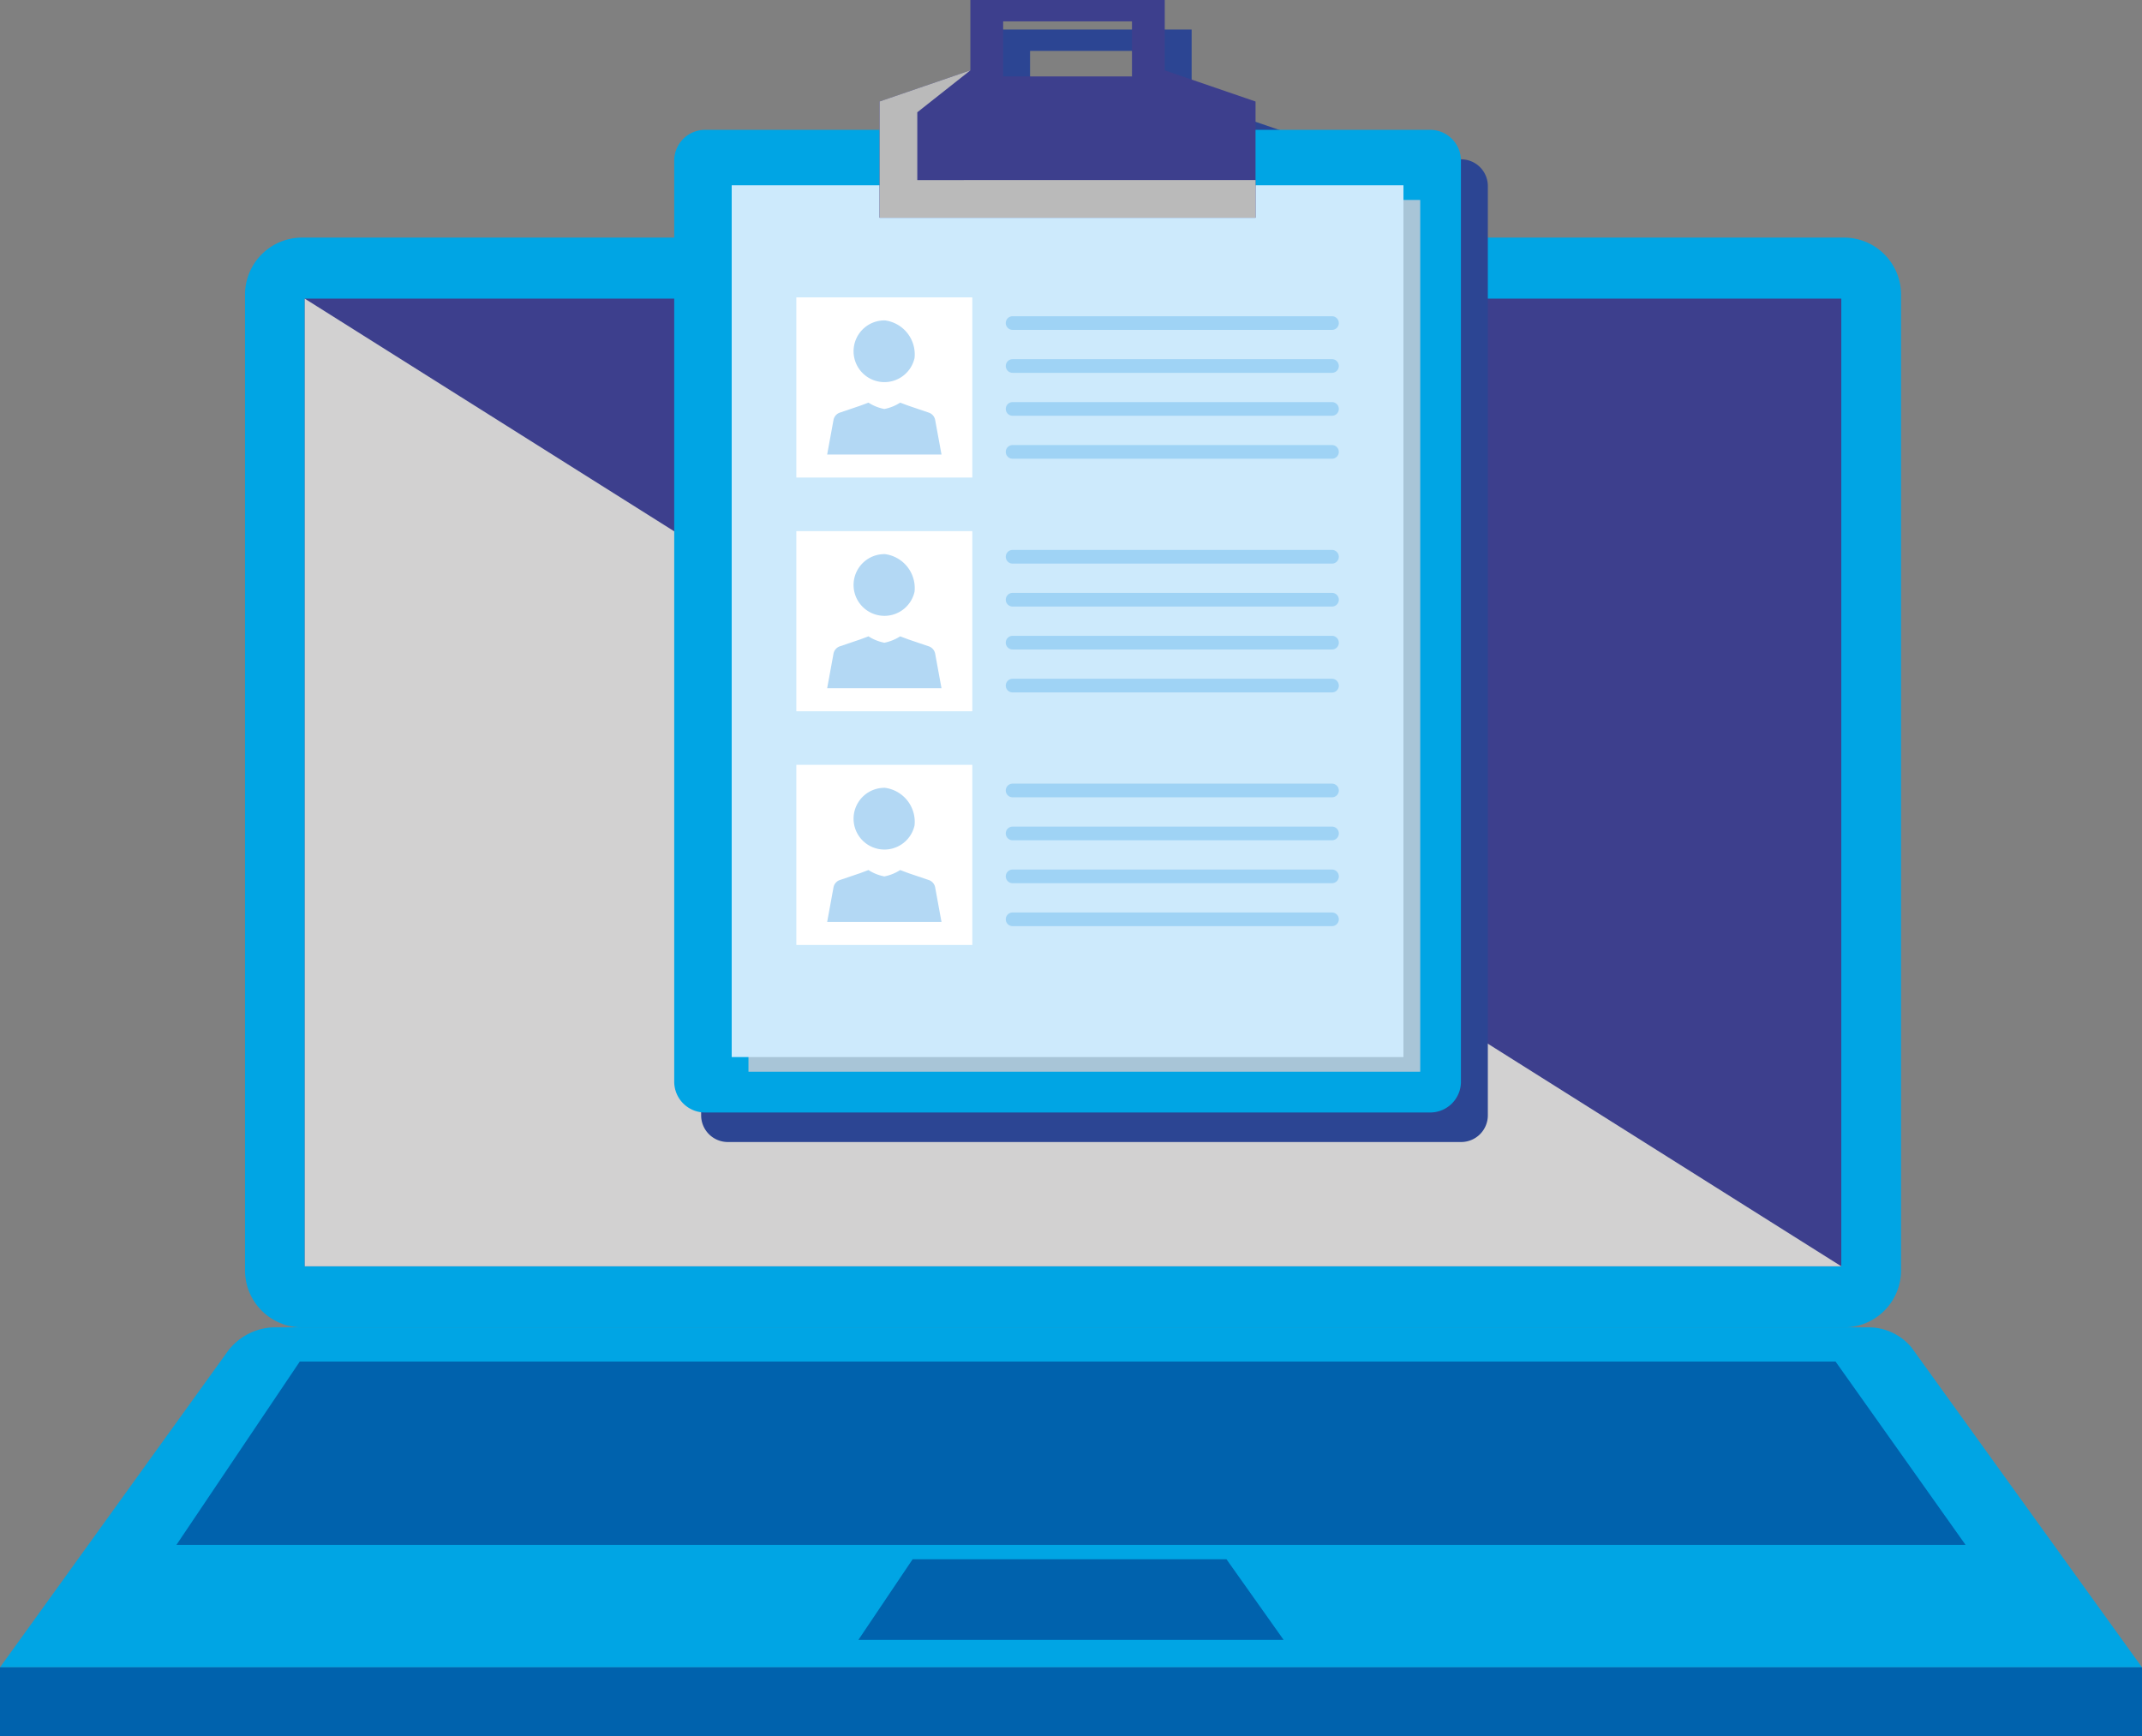 <svg xmlns="http://www.w3.org/2000/svg" width="144.366" height="117" viewBox="0 0 144.366 117">
  <rect x="0" y="0" width="144.366" height="117" fill="#808080" stroke="none"/>
  <defs>
    <style>
      .cls-1 {
        fill: #00a5e4;
      }

      .cls-2 {
        fill: #3d3f8d;
      }

      .cls-3 {
        fill: #d2d1d1;
      }

      .cls-4 {
        fill: #0062ad;
      }

      .cls-5 {
        fill: #2c4593;
      }

      .cls-6 {
        fill: #a8c5d7;
      }

      .cls-7 {
        fill: #cdeafc;
      }

      .cls-8 {
        fill: #bababa;
      }

      .cls-9 {
        fill: #fff;
      }

      .cls-10 {
        fill: #b3d8f4;
      }

      .cls-11 {
        fill: #9fd3f5;
      }
    </style>
  </defs>
  <g id="Group_3163" data-name="Group 3163" transform="translate(-29.822 -262.559)">
    <g id="Group_3162" data-name="Group 3162" transform="translate(29.822 262.556)">
      <g id="Group_3147" data-name="Group 3147" transform="translate(0 16.015)">
        <g id="Group_3146" data-name="Group 3146" transform="translate(16.513)">
          <path id="Rectangle_13637" data-name="Rectangle 13637" class="cls-1" d="M3.845,0H107.771a3.843,3.843,0,0,1,3.843,3.843V69.6a3.845,3.845,0,0,1-3.845,3.845H3.845A3.845,3.845,0,0,1,0,69.6V3.845A3.845,3.845,0,0,1,3.845,0Z"/>
          <rect id="Rectangle_13638" data-name="Rectangle 13638" class="cls-2" width="103.561" height="65.215" transform="translate(4.025 4.113)"/>
          <path id="Path_5942" data-name="Path 5942" class="cls-3" d="M53.49,285.752v65.215H157.052Z" transform="translate(-49.465 -281.639)"/>
        </g>
        <path id="Path_5943" data-name="Path 5943" class="cls-1" d="M158.646,366.991l15.542,21.567H29.822l15.33-21.274a4.026,4.026,0,0,1,3.35-1.64H155.821a3.78,3.78,0,0,1,2.825,1.347Z" transform="translate(-29.822 -292.203)"/>
        <rect id="Rectangle_13639" data-name="Rectangle 13639" class="cls-4" width="144.365" height="4.633" transform="translate(0 96.355)"/>
        <path id="Path_5944" data-name="Path 5944" class="cls-4" d="M51.839,368.3H155.345l8.763,12.356H43.525Z" transform="translate(-31.634 -292.554)"/>
        <path id="Path_5945" data-name="Path 5945" class="cls-4" d="M100.146,383.657H121.3l3.85,5.43H96.493Z" transform="translate(-38.638 -294.585)"/>
      </g>
      <path id="Path_5946" data-name="Path 5946" class="cls-5" d="M135.5,273.6H123.458v-1.907l-6.121-2.1v-4.742h-13.1v4.742l-6.119,2.1V273.6H86.078a1.8,1.8,0,0,0-1.8,1.8v62.626a1.8,1.8,0,0,0,1.8,1.8H135.5a1.8,1.8,0,0,0,1.8-1.8V275.4A1.8,1.8,0,0,0,135.5,273.6Zm-29.054-7.307h8.682V270h-8.682Z" transform="translate(-37.023 -262.859)"/>
      <g id="Group_3161" data-name="Group 3161" transform="translate(45.441)">
        <path id="Rectangle_13640" data-name="Rectangle 13640" class="cls-1" d="M2.075,0H50.949a2.074,2.074,0,0,1,2.074,2.074V64.15a2.073,2.073,0,0,1-2.073,2.073H2.075A2.075,2.075,0,0,1,0,64.149V2.075A2.075,2.075,0,0,1,2.075,0Z" transform="translate(0 8.754)"/>
        <rect id="Rectangle_13641" data-name="Rectangle 13641" class="cls-6" width="45.274" height="58.751" transform="translate(5.004 13.478)"/>
        <rect id="Rectangle_13642" data-name="Rectangle 13642" class="cls-7" width="45.275" height="58.752" transform="translate(3.874 12.49)"/>
        <path id="Path_5947" data-name="Path 5947" class="cls-2" d="M117.357,267.3v-4.741h-13.1V267.3l-6.12,2.1v7.834h25.339V269.4Zm-2.208.41h-8.683V264h8.683Z" transform="translate(-84.297 -262.556)"/>
        <path id="Path_5948" data-name="Path 5948" class="cls-8" d="M100.68,275.419v-4.57l3.58-2.828-6.121,2.1v7.834h25.339v-2.54Z" transform="translate(-84.297 -263.279)"/>
        <g id="Group_3160" data-name="Group 3160" transform="translate(8.231 20.045)">
          <g id="Group_3150" data-name="Group 3150">
            <rect id="Rectangle_13643" data-name="Rectangle 13643" class="cls-9" width="11.858" height="12.141"/>
            <g id="Group_3149" data-name="Group 3149" transform="translate(2.076 1.551)">
              <g id="Group_3148" data-name="Group 3148">
                <path id="Path_5949" data-name="Path 5949" class="cls-10" d="M101.35,295.025a.65.65,0,0,0-.459-.531l-1.337-.454-.568-.211a3.015,3.015,0,0,1-1.067.428,3,3,0,0,1-1.069-.428l-.568.211-1.338.454a.649.649,0,0,0-.456.531l-.422,2.3h7.706Z" transform="translate(-94.065 -288.287)"/>
                <path id="Path_5950" data-name="Path 5950" class="cls-10" d="M100.232,289.98a2.08,2.08,0,1,1-1.99-2.537,2.308,2.308,0,0,1,1.99,2.537Z" transform="translate(-94.342 -287.443)"/>
              </g>
            </g>
          </g>
          <g id="Group_3153" data-name="Group 3153" transform="translate(0 15.752)">
            <rect id="Rectangle_13644" data-name="Rectangle 13644" class="cls-9" width="11.858" height="12.14"/>
            <g id="Group_3152" data-name="Group 3152" transform="translate(2.076 1.55)">
              <g id="Group_3151" data-name="Group 3151">
                <path id="Path_5951" data-name="Path 5951" class="cls-10" d="M101.35,313.176a.652.652,0,0,0-.459-.532l-1.337-.453-.568-.212a3.065,3.065,0,0,1-1.067.43,3.051,3.051,0,0,1-1.069-.43l-.568.212-1.338.453a.65.65,0,0,0-.456.532l-.422,2.3h7.706Z" transform="translate(-94.065 -306.438)"/>
                <path id="Path_5952" data-name="Path 5952" class="cls-10" d="M100.232,308.131a2.08,2.08,0,1,1-1.99-2.537A2.308,2.308,0,0,1,100.232,308.131Z" transform="translate(-94.342 -305.594)"/>
              </g>
            </g>
          </g>
          <g id="Group_3156" data-name="Group 3156" transform="translate(0 31.501)">
            <rect id="Rectangle_13645" data-name="Rectangle 13645" class="cls-9" width="11.858" height="12.141"/>
            <g id="Group_3155" data-name="Group 3155" transform="translate(2.076 1.551)">
              <g id="Group_3154" data-name="Group 3154">
                <path id="Path_5953" data-name="Path 5953" class="cls-10" d="M101.35,331.328a.65.65,0,0,0-.459-.533l-1.337-.453-.568-.212a3,3,0,0,1-1.067.429,2.991,2.991,0,0,1-1.069-.429l-.568.212-1.338.453a.649.649,0,0,0-.456.533l-.422,2.3h7.706Z" transform="translate(-94.065 -324.589)"/>
                <path id="Path_5954" data-name="Path 5954" class="cls-10" d="M100.232,326.281a2.08,2.08,0,1,1-1.99-2.536A2.309,2.309,0,0,1,100.232,326.281Z" transform="translate(-94.342 -323.745)"/>
              </g>
            </g>
          </g>
          <g id="Group_3157" data-name="Group 3157" transform="translate(14.116 1.27)">
            <path id="Path_5955" data-name="Path 5955" class="cls-11" d="M130.386,287.578a.461.461,0,0,1-.461.461H108.4a.461.461,0,0,1-.461-.461h0a.46.46,0,0,1,.461-.459h21.524a.46.46,0,0,1,.461.459Z" transform="translate(-107.94 -287.119)"/>
            <path id="Path_5956" data-name="Path 5956" class="cls-11" d="M130.386,290.913a.461.461,0,0,1-.461.461H108.4a.461.461,0,0,1-.461-.461h0a.46.46,0,0,1,.461-.46h21.524a.461.461,0,0,1,.461.46Z" transform="translate(-107.94 -287.56)"/>
            <path id="Path_5957" data-name="Path 5957" class="cls-11" d="M130.386,294.248a.461.461,0,0,1-.461.461H108.4a.461.461,0,0,1-.461-.461h0a.46.46,0,0,1,.461-.46h21.524a.46.46,0,0,1,.461.46Z" transform="translate(-107.94 -288.001)"/>
            <path id="Path_5958" data-name="Path 5958" class="cls-11" d="M130.386,297.583a.462.462,0,0,1-.461.462H108.4a.461.461,0,0,1-.461-.462h0a.46.46,0,0,1,.461-.459h21.524a.46.46,0,0,1,.461.459Z" transform="translate(-107.94 -288.442)"/>
          </g>
          <g id="Group_3158" data-name="Group 3158" transform="translate(14.116 17.019)">
            <path id="Path_5959" data-name="Path 5959" class="cls-11" d="M130.386,305.729a.461.461,0,0,1-.461.461H108.4a.461.461,0,0,1-.461-.461h0a.461.461,0,0,1,.461-.461h21.524a.462.462,0,0,1,.461.461Z" transform="translate(-107.94 -305.268)"/>
            <path id="Path_5960" data-name="Path 5960" class="cls-11" d="M130.386,309.065a.461.461,0,0,1-.461.46H108.4a.46.46,0,0,1-.461-.46h0a.461.461,0,0,1,.461-.461h21.524a.461.461,0,0,1,.461.461Z" transform="translate(-107.94 -305.709)"/>
            <path id="Path_5961" data-name="Path 5961" class="cls-11" d="M130.386,312.4a.46.46,0,0,1-.461.459H108.4a.459.459,0,0,1-.461-.459h0a.461.461,0,0,1,.461-.461h21.524a.461.461,0,0,1,.461.461Z" transform="translate(-107.94 -306.15)"/>
            <path id="Path_5962" data-name="Path 5962" class="cls-11" d="M130.386,315.734a.46.46,0,0,1-.461.46H108.4a.459.459,0,0,1-.461-.46h0a.46.46,0,0,1,.461-.46h21.524a.461.461,0,0,1,.461.46Z" transform="translate(-107.94 -306.591)"/>
          </g>
          <g id="Group_3159" data-name="Group 3159" transform="translate(14.116 32.77)">
            <path id="Path_5963" data-name="Path 5963" class="cls-11" d="M130.386,323.879a.46.46,0,0,1-.461.46H108.4a.459.459,0,0,1-.461-.46h0a.461.461,0,0,1,.461-.46h21.524a.461.461,0,0,1,.461.46Z" transform="translate(-107.94 -323.419)"/>
            <path id="Path_5964" data-name="Path 5964" class="cls-11" d="M130.386,327.214a.461.461,0,0,1-.461.461H108.4a.46.46,0,0,1-.461-.461h0a.46.46,0,0,1,.461-.459h21.524a.461.461,0,0,1,.461.459Z" transform="translate(-107.94 -323.86)"/>
            <path id="Path_5965" data-name="Path 5965" class="cls-11" d="M130.386,330.55a.46.46,0,0,1-.461.46H108.4a.46.46,0,0,1-.461-.46h0a.46.46,0,0,1,.461-.46h21.524a.46.46,0,0,1,.461.46Z" transform="translate(-107.94 -324.301)"/>
            <path id="Path_5966" data-name="Path 5966" class="cls-11" d="M130.386,333.885a.461.461,0,0,1-.461.46H108.4a.46.46,0,0,1-.461-.46h0a.459.459,0,0,1,.461-.459h21.524a.46.46,0,0,1,.461.459Z" transform="translate(-107.94 -324.742)"/>
          </g>
        </g>
      </g>
    </g>
  </g>
</svg>
